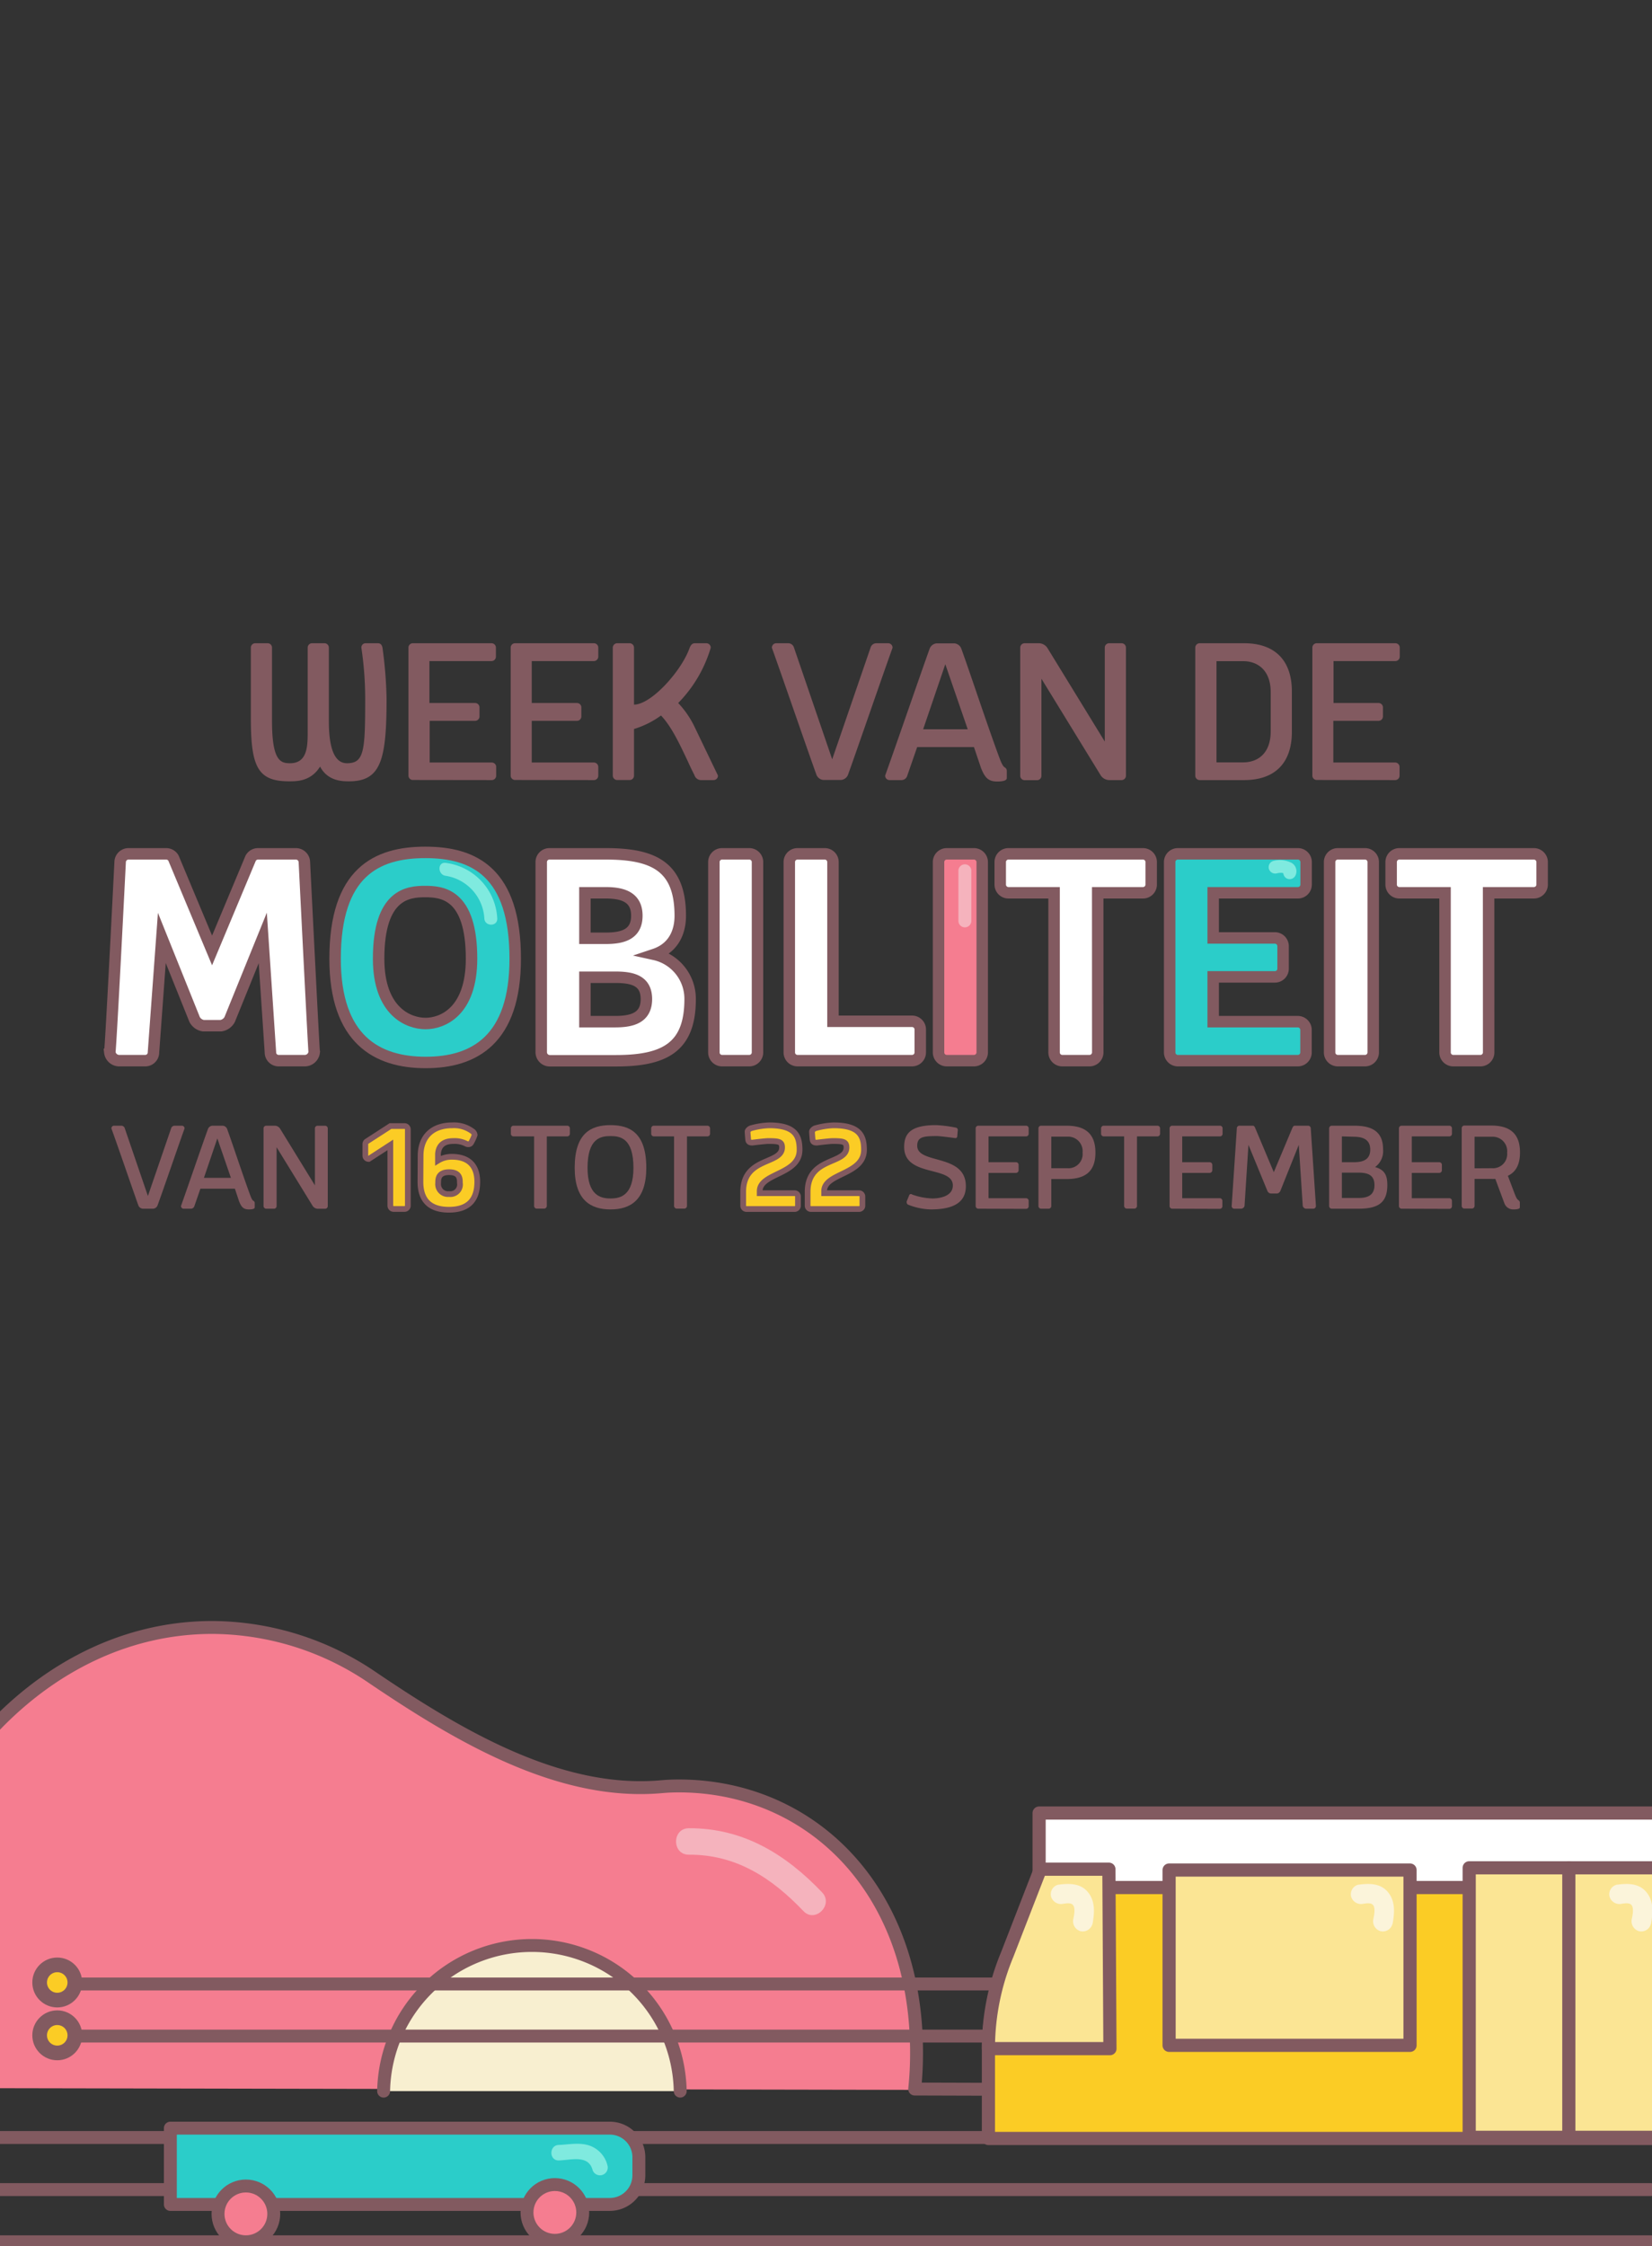 <svg xmlns="http://www.w3.org/2000/svg" viewBox="0 0 320 434.86"><rect x="0" y="0" width="320" height="434.86" fill="#333333" stroke="none"/><defs><style>.cls-1{fill:none;}.cls-1,.cls-10,.cls-11,.cls-12,.cls-15,.cls-16,.cls-2,.cls-3,.cls-5,.cls-6,.cls-7,.cls-8{stroke:#825a60;}.cls-1,.cls-16,.cls-2,.cls-3,.cls-5,.cls-6,.cls-7,.cls-8{stroke-linecap:round;stroke-linejoin:round;}.cls-1,.cls-16,.cls-2,.cls-3{stroke-width:2.5px;}.cls-12,.cls-2{fill:#f57d90;}.cls-3{fill:#f8efd0;}.cls-4{fill:#f5b3bd;}.cls-15,.cls-5,.cls-6{fill:#fbcc25;}.cls-5{stroke-width:2.84px;}.cls-6,.cls-7,.cls-8{stroke-width:2.55px;}.cls-10,.cls-7{fill:#fff;}.cls-8{fill:#fbe594;}.cls-9{fill:#fbf4da;}.cls-10,.cls-11,.cls-12{stroke-miterlimit:10;stroke-width:2.22px;}.cls-11,.cls-16{fill:#2bcdc9;}.cls-13{fill:#7feadf;}.cls-14{fill:#825a60;}.cls-15{stroke-width:1.11px;}</style></defs><title>illustrations</title><g id="background"><line class="cls-1" x1="-49.64" y1="413.81" x2="320.01" y2="413.81"/><line class="cls-2" x1="-49.36" y1="423.9" x2="319.72" y2="423.9"/><line class="cls-2" x1="-49.36" y1="434" x2="319.72" y2="434"/><g id="guitar"><g id="guitar-2" data-name="guitar"><path class="cls-2" d="M-24.5,404.22c-.14-2.26-.22-4.55-.22-6.87,0-45.44,29.47-82.28,65.82-82.28a55.5,55.5,0,0,1,31.23,9.83c16.44,11.1,36,22.77,55.78,21,1.11-.1,2.22-.15,3.35-.15,25.45,0,46.08,19.8,46.08,51.61a67.58,67.58,0,0,1-.36,7.07l142.54.43"/><path class="cls-3" d="M74.31,404.83a28.73,28.73,0,0,1,57.45,0"/><path class="cls-4" d="M159.25,366.36c-7.07-7.42-15.33-12.48-25.82-12.42-3.29,0-3.3,5.14,0,5.12,9.14-.05,16.06,4.48,22.2,10.92,2.27,2.39,5.89-1.23,3.62-3.62Z"/></g><line class="cls-1" x1="11.09" y1="384.09" x2="320.01" y2="384.09"/><line class="cls-2" x1="11.09" y1="394.18" x2="319.72" y2="394.18"/><circle class="cls-5" cx="11.09" cy="383.8" r="3.41"/><circle class="cls-5" cx="11.09" cy="394.03" r="3.41"/></g></g><g id="tram"><g id="tram-2" data-name="tram"><path class="cls-6" d="M336.68,364H202.05l-6.5,15.77a36.32,36.32,0,0,0-4.09,16.59V414H336.68Z"/><rect class="cls-7" x="201.28" y="351" width="134.61" height="14.42"/></g><g id="raam"><rect class="cls-8" x="226.46" y="362.03" width="46.67" height="33.94" transform="translate(499.59 758) rotate(-180)"/><path class="cls-9" d="M269.74,372.52c.38-2.14.6-4.4-.87-6.19s-3.7-1.74-5.8-1.45a1.91,1.91,0,0,0-1.34,2.34,2,2,0,0,0,2.35,1.34c.66-.09,1.56-.26,1.95.33s.16,1.85,0,2.61a2,2,0,0,0,1.33,2.35,1.92,1.92,0,0,0,2.35-1.33Z"/></g><g id="deur"><rect class="cls-8" x="284.58" y="361.61" width="38.61" height="52.18" transform="translate(607.78 775.39) rotate(-180)"/><line class="cls-8" x1="303.89" y1="361.61" x2="303.89" y2="413.15"/><path class="cls-9" d="M319.8,372.52c.38-2.14.6-4.4-.87-6.19s-3.7-1.74-5.8-1.45a1.91,1.91,0,0,0-1.34,2.34,2,2,0,0,0,2.35,1.34c.66-.09,1.56-.26,1.95.33s.17,1.85,0,2.61a2,2,0,0,0,1.33,2.35,1.92,1.92,0,0,0,2.35-1.33Z"/></g><g id="voorruit"><path class="cls-8" d="M214.8,361.87H201.52l-6.41,16.5a47.4,47.4,0,0,0-3.65,18.24H215Z"/><path class="cls-9" d="M211.62,372.52c.38-2.14.59-4.4-.87-6.19s-3.7-1.74-5.81-1.45a1.9,1.9,0,0,0-1.33,2.34,2,2,0,0,0,2.35,1.34c.66-.09,1.56-.26,1.95.33s.16,1.85,0,2.61a2,2,0,0,0,1.33,2.35,1.93,1.93,0,0,0,2.35-1.33Z"/></g></g><g id="typo"><g id="week_van_de_mobiliteit" data-name="week van de mobiliteit"><path class="cls-10" d="M41.08,184l7.47-17.84A1.62,1.62,0,0,1,50,165.3h7.33a1.65,1.65,0,0,1,1.63,1.62c1.83,36.72,1.9,36.79,1.9,36.79A1.85,1.85,0,0,1,59,205.34H54a1.6,1.6,0,0,1-1.62-1.63l-1.48-22.13-6.41,15.79a2.31,2.31,0,0,1-1.7,1.2H39.39a2.3,2.3,0,0,1-1.69-1.2l-6.35-15.79-1.62,22.13a1.6,1.6,0,0,1-1.62,1.63h-5a1.85,1.85,0,0,1-1.84-1.63s.15-.07,2-36.79a1.63,1.63,0,0,1,1.62-1.62H32.2a1.61,1.61,0,0,1,1.41.84Z"/><path class="cls-11" d="M64.91,185.6c0-16.71,8-20.58,17.48-20.58S99.8,168.89,99.8,185.6c0,15.65-7.89,20.09-17.34,20.09S64.91,201.25,64.91,185.6Zm26.43,0c0-12.55-5.71-13-9-13s-9,.49-9,13c0,10.29,5.85,12.55,9.09,12.55S91.34,195.89,91.34,185.6Z"/><path class="cls-10" d="M117.39,165.3c9.44,0,14.38,2.61,14.38,12,0,3-1.2,6.2-5,7.47a8.8,8.8,0,0,1,6.91,8.67c0,9.31-4.93,11.92-14.38,11.92H106.46a1.66,1.66,0,0,1-1.62-1.7V166.92a1.59,1.59,0,0,1,1.62-1.62Zm-4.09,7.54v8.81h4c3.24,0,6.06-.7,6.06-4.37s-2.82-4.44-6.06-4.44Zm11.91,20.58c0-3.66-2.82-4.23-6.06-4.23H113.3v8.6h5.85C122.39,197.79,125.21,197.09,125.21,193.42Z"/><path class="cls-10" d="M146.73,203.71a1.6,1.6,0,0,1-1.62,1.63H139.9a1.6,1.6,0,0,1-1.62-1.63V166.92a1.59,1.59,0,0,1,1.62-1.62h5.21a1.59,1.59,0,0,1,1.62,1.62Z"/><path class="cls-10" d="M154.51,205.34a1.6,1.6,0,0,1-1.62-1.63V166.92a1.59,1.59,0,0,1,1.62-1.62h5.22a1.59,1.59,0,0,1,1.62,1.62v30.8h15.29a1.59,1.59,0,0,1,1.62,1.62v4.37a1.6,1.6,0,0,1-1.62,1.63Z"/><path class="cls-12" d="M190.26,203.71a1.61,1.61,0,0,1-1.63,1.63h-5.21a1.6,1.6,0,0,1-1.62-1.63V166.92a1.59,1.59,0,0,1,1.62-1.62h5.21a1.6,1.6,0,0,1,1.63,1.62Z"/><path class="cls-10" d="M212.64,203.71a1.61,1.61,0,0,1-1.63,1.63H205.8a1.6,1.6,0,0,1-1.62-1.63V172.84h-8.81a1.59,1.59,0,0,1-1.62-1.62v-4.3a1.59,1.59,0,0,1,1.62-1.62h26a1.59,1.59,0,0,1,1.62,1.62v4.3a1.59,1.59,0,0,1-1.62,1.62h-8.74Z"/><path class="cls-11" d="M228.19,205.34a1.6,1.6,0,0,1-1.62-1.63V166.92a1.59,1.59,0,0,1,1.62-1.62h23.19a1.59,1.59,0,0,1,1.62,1.62v4.3a1.59,1.59,0,0,1-1.62,1.62H235v8.74h11.92a1.6,1.6,0,0,1,1.62,1.62v4.3a1.59,1.59,0,0,1-1.62,1.62H235v8.67h16.36a1.6,1.6,0,0,1,1.62,1.62v4.3a1.6,1.6,0,0,1-1.62,1.63Z"/><path class="cls-10" d="M266,203.71a1.6,1.6,0,0,1-1.62,1.63h-5.21a1.6,1.6,0,0,1-1.62-1.63V166.92a1.59,1.59,0,0,1,1.62-1.62h5.21a1.59,1.59,0,0,1,1.62,1.62Z"/><path class="cls-10" d="M288.36,203.71a1.6,1.6,0,0,1-1.62,1.63h-5.21a1.6,1.6,0,0,1-1.62-1.63V172.84h-8.82a1.59,1.59,0,0,1-1.62-1.62v-4.3a1.59,1.59,0,0,1,1.62-1.62h26a1.6,1.6,0,0,1,1.63,1.62v4.3a1.6,1.6,0,0,1-1.63,1.62h-8.74Z"/><path class="cls-13" d="M86.31,169.55a8.87,8.87,0,0,1,7.51,8.26c.08,1.6,2.58,1.6,2.5,0a11.43,11.43,0,0,0-10-10.76c-1.59-.21-1.57,2.29,0,2.5Z"/><path class="cls-4" d="M185.65,168.58v9.7a1.25,1.25,0,0,0,2.5,0v-9.7a1.25,1.25,0,0,0-2.5,0Z"/><path class="cls-13" d="M247.32,169.08a3.4,3.4,0,0,1,1-.1,2.12,2.12,0,0,1,.36.1l.26.13a.77.77,0,0,1-.21-.89,1.3,1.3,0,0,0,.45,1.71,1.25,1.25,0,0,0,1.71-.45,1.87,1.87,0,0,0-.95-2.65,5.06,5.06,0,0,0-3.28-.26,1.25,1.25,0,0,0-.87,1.54,1.28,1.28,0,0,0,1.53.87Z"/><path class="cls-14" d="M70.87,124.53H73.2c.51,0,.79.32.89.88a81.45,81.45,0,0,1,.79,9.85c0,11.94-1.12,16-7.28,16-1.21,0-4.1,0-5.6-2.85-1.77,2.85-4.47,2.85-6,2.85-6.06,0-7.41-2.75-7.41-12.22V125.41a.85.85,0,0,1,.88-.88h2.33a.85.85,0,0,1,.89.88V139.6c0,7.74,1.68,8.16,3.5,8.16,3.31,0,3.41-3.22,3.41-6V125.41a.85.85,0,0,1,.88-.88h2.33a.85.85,0,0,1,.89.88v13.86c0,2.8.14,8.49,3.5,8.49s3.54-2.38,3.54-12.55a66.6,66.6,0,0,0-.74-9.8A.82.82,0,0,1,70.87,124.53Z"/><path class="cls-14" d="M80,151a.85.85,0,0,1-.88-.88V125.41a.85.85,0,0,1,.88-.88H95.18a.85.85,0,0,1,.88.88v1.68a.85.85,0,0,1-.88.89h-12v8.12H92a.85.85,0,0,1,.88.88v1.68a.85.85,0,0,1-.88.89H83.23v8.07h12a.85.85,0,0,1,.88.89v1.63a.85.85,0,0,1-.88.88Z"/><path class="cls-14" d="M99.8,151a.85.85,0,0,1-.88-.88V125.41a.85.85,0,0,1,.88-.88H115a.85.85,0,0,1,.89.88v1.68a.86.86,0,0,1-.89.89H103v8.12h8.73a.85.85,0,0,1,.88.88v1.68a.85.85,0,0,1-.88.89H103v8.07H115a.86.86,0,0,1,.89.89v1.63a.85.85,0,0,1-.89.88Z"/><path class="cls-14" d="M133.17,147.25c-1.59-3.36-3.13-6.63-5.13-8.73a17.44,17.44,0,0,1-5.23,2.61v9a.85.85,0,0,1-.89.88h-2.33a.86.86,0,0,1-.89-.88V125.41a.86.86,0,0,1,.89-.88h2.33a.85.85,0,0,1,.89.88v11c3.36,0,9.24-6.57,10.78-11,.23-.56.51-.88,1-.88h2.2a.85.85,0,0,1,.88.88,25.6,25.6,0,0,1-6.3,10.69,18.22,18.22,0,0,1,3.08,4.43l4.62,9.61a.85.85,0,0,1-.89.88h-2.51a1.38,1.38,0,0,1-1.17-1C134.05,149.16,133.59,148.18,133.17,147.25Z"/><path class="cls-14" d="M168.62,125.41a1.18,1.18,0,0,1,1.07-.88H172a.85.85,0,0,1,.89.88c-2,5.55-6.62,19-8.63,24.59a1.59,1.59,0,0,1-1.4,1h-3.31a1.59,1.59,0,0,1-1.4-1c-2-5.55-6.62-19-8.63-24.59a.85.85,0,0,1,.89-.88h2.33a1.18,1.18,0,0,1,1.07.88L161.2,147Z"/><path class="cls-14" d="M188.66,144.63h-11l-1.91,5.51a1.17,1.17,0,0,1-1.07.88h-2.33a.85.85,0,0,1-.89-.88c2-5.55,6.62-19,8.63-24.59a1.59,1.59,0,0,1,1.4-1h3.31a1.58,1.58,0,0,1,1.4,1c1.63,4.48,4.95,14.56,7.33,21,.37,1,.7,1.77,1.07,2a.75.75,0,0,1,.42.7v1.39c0,.52-.93.66-1.87.66-1.82,0-2.42-.89-3.12-2.61Zm-9.84-3.45h8.63l-4.34-12.59Z"/><path class="cls-14" d="M214,143.56V125.41a.85.85,0,0,1,.88-.88h2.34a.85.85,0,0,1,.88.88v24.73a.85.85,0,0,1-.88.88h-2.34a2,2,0,0,1-1.72-1l-11.43-18.62v18.76a.85.85,0,0,1-.89.88h-2.33a.86.86,0,0,1-.89-.88V125.41a.86.86,0,0,1,.89-.88h2.71a2,2,0,0,1,1.72,1Z"/><path class="cls-14" d="M231.53,125.41a.86.86,0,0,1,.89-.88H241c6,0,9.24,3.36,9.24,9.33v7.83c0,6-3.26,9.33-9.24,9.33h-8.58a.86.86,0,0,1-.89-.88ZM246.14,134c0-4.24-2.52-6-5.32-6h-5.18v19.59h5.18c2.8,0,5.32-1.72,5.32-6Z"/><path class="cls-14" d="M255.1,151a.85.85,0,0,1-.89-.88V125.41a.85.85,0,0,1,.89-.88h15.16a.85.85,0,0,1,.88.88v1.68a.85.85,0,0,1-.88.89H258.31v8.12H267a.85.85,0,0,1,.88.88v1.68a.85.85,0,0,1-.88.89h-8.73v8.07h11.95a.85.85,0,0,1,.88.89v1.63a.85.85,0,0,1-.88.88Z"/></g><g id="datum"><path class="cls-14" d="M33.14,218.47a.72.72,0,0,1,.65-.54h1.42a.52.52,0,0,1,.54.54c-1.22,3.36-4,11.54-5.24,14.91a1,1,0,0,1-.85.62h-2a1,1,0,0,1-.85-.62c-1.21-3.37-4-11.55-5.23-14.91a.51.51,0,0,1,.54-.54h1.41a.71.71,0,0,1,.65.54l4.47,13.07Z"/><path class="cls-14" d="M45.5,230.13H38.82l-1.16,3.34A.71.71,0,0,1,37,234H35.59a.51.51,0,0,1-.53-.53c1.21-3.37,4-11.55,5.23-14.92a1,1,0,0,1,.85-.62h2a1,1,0,0,1,.85.62c1,2.72,3,8.83,4.44,12.74.23.62.43,1.07.65,1.18a.47.47,0,0,1,.26.43v.85c0,.31-.57.39-1.13.39-1.11,0-1.48-.53-1.9-1.58Zm-6-2.1h5.23l-2.63-7.64Z"/><path class="cls-14" d="M61,229.48v-11a.51.51,0,0,1,.53-.54h1.42a.52.52,0,0,1,.54.54v15a.52.52,0,0,1-.54.53H61.52a1.22,1.22,0,0,1-1-.62l-6.94-11.29v11.38A.51.51,0,0,1,53,234H51.59a.52.52,0,0,1-.54-.53v-15a.52.52,0,0,1,.54-.54h1.64a1.24,1.24,0,0,1,1.05.62Z"/><path class="cls-14" d="M75.56,217.93H78a.52.52,0,0,1,.54.54v15A.52.52,0,0,1,78,234H76.55a.51.51,0,0,1-.53-.53v-13l-4.67,3.06a.53.53,0,0,1-.54-.54v-1.64a.49.49,0,0,1,.23-.45Z"/><path class="cls-14" d="M87.46,219.94c-1.44,0-3.7.31-3.7,3.22v2A5.58,5.58,0,0,1,87,224.3c2.43,0,4.87,1.1,4.87,4.67,0,3.36-1.67,5.17-5.35,5.17s-5.29-1.81-5.29-5.17v-5.41c0-3.65,2.23-5.74,5.94-5.74a7.09,7.09,0,0,1,3.85.82.51.51,0,0,1,.25.42.68.68,0,0,1,0,.2l-.49,1.16a.32.32,0,0,1-.31.17.51.51,0,0,1-.28-.09A7.12,7.12,0,0,0,87.46,219.94Zm-3.7,9.28a2.49,2.49,0,0,0,2.8,2.8c2.6,0,2.86-1.7,2.86-2.8s0-2.8-2.86-2.8C83.93,226.42,83.76,228.15,83.76,229.22Z"/><path class="cls-14" d="M99.49,220a.51.51,0,0,1-.53-.53v-1a.51.51,0,0,1,.53-.54h10.36a.52.52,0,0,1,.54.54v1a.52.52,0,0,1-.54.53h-3.93v13.45a.52.52,0,0,1-.54.53H104a.51.51,0,0,1-.54-.53V220Z"/><path class="cls-14" d="M111.32,226.08c0-6.71,3.15-8.26,6.94-8.26s6.93,1.55,6.93,8.26c0,6.28-3.11,8.06-6.93,8.06S111.32,232.36,111.32,226.08Zm11.38,0c0-5.75-2.57-6.14-4.44-6.14s-4.45.39-4.45,6.14c0,5.35,2.52,5.94,4.45,5.94S122.7,231.43,122.7,226.08Z"/><path class="cls-14" d="M126.68,220a.52.52,0,0,1-.54-.53v-1a.52.52,0,0,1,.54-.54H137a.52.52,0,0,1,.54.54v1a.52.52,0,0,1-.54.53h-3.93v13.45a.52.52,0,0,1-.54.53h-1.42a.52.52,0,0,1-.54-.53V220Z"/><path class="cls-14" d="M149.38,217.82c5,0,5.8,1.78,5.8,4,0,4.69-8.21,4.95-8.21,9.33v.77h7.31a.52.52,0,0,1,.53.54v1a.51.51,0,0,1-.53.53h-9.12a.52.52,0,0,1-.54-.53V231c0-5.94,8.07-6.11,8.07-9.22,0-1.76-1-1.87-3.68-1.87-.39,0-1.84.2-3.06.34-.31,0-.45-.12-.5-.37l-.09-.93c0-.4.09-.54.34-.66A12.78,12.78,0,0,1,149.38,217.82Z"/><path class="cls-14" d="M161.76,217.82c5,0,5.8,1.78,5.8,4,0,4.69-8.21,4.95-8.21,9.33v.77h7.3a.52.52,0,0,1,.54.54v1a.51.51,0,0,1-.54.53h-9.11a.52.52,0,0,1-.54-.53V231c0-5.94,8.07-6.11,8.07-9.22,0-1.76-1-1.87-3.68-1.87-.4,0-1.84.2-3.06.34a.44.44,0,0,1-.51-.37l-.08-.93c0-.4.08-.54.34-.66A12.78,12.78,0,0,1,161.76,217.82Z"/><path class="cls-14" d="M181.54,219.94c-2.6,0-3.87.11-3.87,1.87,0,3.67,9.42,1.44,9.42,7.83,0,3.12-2.35,4.5-6.82,4.5a12.68,12.68,0,0,1-4.39-.93.51.51,0,0,1-.25-.42.44.44,0,0,1,0-.2l.51-1.25a.31.31,0,0,1,.31-.17c.08,0,.11,0,.25.09a12.85,12.85,0,0,0,3.93.76c.91,0,3.94-.22,3.94-2.52,0-3.87-9.43-1.55-9.43-7.44,0-2.49,1.11-4.24,6.17-4.24a24.6,24.6,0,0,1,3.91.5.45.45,0,0,1,.31.46s-.08.85-.11,1.24a.34.34,0,0,1-.4.31C183.38,220.11,181.94,219.94,181.54,219.94Z"/><path class="cls-14" d="M189.53,234a.52.52,0,0,1-.54-.53v-15a.52.52,0,0,1,.54-.54h9.2a.51.51,0,0,1,.53.54v1a.51.51,0,0,1-.53.53h-7.25V225h5.29a.51.51,0,0,1,.54.53v1a.52.52,0,0,1-.54.54h-5.29v4.9h7.25a.51.51,0,0,1,.53.53v1a.51.51,0,0,1-.53.53Z"/><path class="cls-14" d="M203.64,233.47a.52.52,0,0,1-.54.53h-1.41a.52.52,0,0,1-.54-.53v-15a.52.52,0,0,1,.54-.54h4.89c3.68,0,5.61,1.58,5.61,5.21s-1.93,5.12-5.61,5.12h-2.94Zm6.06-10.33a2.81,2.81,0,0,0-2.95-3.09h-3.11v6.11h3.11A2.74,2.74,0,0,0,209.7,223.14Z"/><path class="cls-14" d="M213.82,220a.52.52,0,0,1-.54-.53v-1a.52.52,0,0,1,.54-.54h10.36a.51.51,0,0,1,.53.54v1a.51.51,0,0,1-.53.53h-3.94v13.45a.51.51,0,0,1-.53.53h-1.42a.52.52,0,0,1-.54-.53V220Z"/><path class="cls-14" d="M227.09,234a.52.52,0,0,1-.54-.53v-15a.52.52,0,0,1,.54-.54h9.19a.51.51,0,0,1,.54.54v1a.51.51,0,0,1-.54.53H229V225h5.29a.52.52,0,0,1,.54.53v1a.53.53,0,0,1-.54.54H229v4.9h7.24a.51.51,0,0,1,.54.53v1a.51.51,0,0,1-.54.53Z"/><path class="cls-14" d="M246.13,231.06a.83.83,0,0,1-.62-.48l-3.68-8.94-.76,11.83a.72.72,0,0,1-.65.53h-1.3a.51.51,0,0,1-.54-.53l1-15a.51.51,0,0,1,.54-.54h2.57c.2,0,.34.17.45.45l3.6,8.55,3.59-8.55c.12-.28.26-.45.46-.45h2.57a.52.52,0,0,1,.54.54l1,15a.52.52,0,0,1-.54.53H253a.71.71,0,0,1-.65-.53l-.77-11.83L248,230.58a.83.83,0,0,1-.63.48Z"/><path class="cls-14" d="M262.31,217.93c3.28,0,5.6,1,5.6,4.58a3.83,3.83,0,0,1-1.55,3.43c2.06.56,2.37,1.89,2.37,3.51,0,3.56-2,4.55-5.6,4.55H258a.52.52,0,0,1-.54-.53v-15a.52.52,0,0,1,.54-.54ZM259.93,220V225h2.29c1.67,0,3.2-.4,3.2-2.44s-1.53-2.49-3.2-2.49Zm6.31,9.43c0-2.1-1.5-2.41-3.17-2.41h-3.14v4.9h3.14C264.74,231.94,266.24,231.51,266.24,229.45Z"/><path class="cls-14" d="M271.52,234a.52.52,0,0,1-.54-.53v-15a.52.52,0,0,1,.54-.54h9.2a.51.51,0,0,1,.53.54v1a.51.51,0,0,1-.53.53h-7.25V225h5.29a.51.51,0,0,1,.54.53v1a.52.52,0,0,1-.54.54h-5.29v4.9h7.25a.51.51,0,0,1,.53.53v1a.51.51,0,0,1-.53.53Z"/><path class="cls-14" d="M294.4,232.87v.88c0,.31-.65.39-1.21.39a1.81,1.81,0,0,1-1.79-1.21l-1.75-4.7a7.49,7.49,0,0,1-.82,0h-3.2v5.21a.52.52,0,0,1-.54.53h-1.41a.52.52,0,0,1-.54-.53v-15a.52.52,0,0,1,.54-.54h5.15c3.68,0,5.6,1.58,5.6,5.21,0,2.32-.79,3.79-2.35,4.52l1.3,3.43c.34.85.46,1.1.8,1.33A.55.55,0,0,1,294.4,232.87Zm-5.4-6.71a2.74,2.74,0,0,0,2.94-3,2.8,2.8,0,0,0-2.94-3.09h-3.37v6.11Z"/><path class="cls-15" d="M75.64,218h2.71a.64.64,0,0,1,.65.65V233.4a.64.64,0,0,1-.65.65H76.26a.64.64,0,0,1-.65-.65V221.65l-4.19,2.72a.64.64,0,0,1-.65-.65v-2.21A.66.66,0,0,1,71,221Z"/><path class="cls-15" d="M81.47,223.77c0-3.73,2.32-5.91,6.11-5.91A6,6,0,0,1,91.49,219a1,1,0,0,1,.45.71,7.65,7.65,0,0,1-.65,1.44.59.59,0,0,1-.59.37.81.81,0,0,1-.37-.09,4.89,4.89,0,0,0-2.49-.53c-1.16,0-2.83.28-3,2.49v1.3a5,5,0,0,1,2.71-.74c2.55,0,4.9,1.11,4.9,4.84,0,3.48-1.7,5.41-5.49,5.41s-5.52-1.93-5.52-5.41Zm3.4,5.27A1.92,1.92,0,0,0,87,231.16,1.86,1.86,0,0,0,89.08,229c0-.8,0-2.07-2.09-2.07S84.87,228.24,84.87,229Z"/><path class="cls-15" d="M149,217.86c5.12,0,5.88,2.12,5.88,4.75,0,4.84-7.72,4.45-7.72,8V231h6.76a.64.64,0,0,1,.65.65v1.76a.64.64,0,0,1-.65.65h-9.31a.64.64,0,0,1-.65-.65v-2.66c0-6.8,7.53-5.27,7.53-8.61,0-1.13-.65-1.24-2.69-1.24-.42,0-2,.17-3.06.31-.42,0-.76-.09-.82-.6-.08-1-.11-1.35-.11-1.55s.37-.57.71-.65A14.58,14.58,0,0,1,149,217.86Z"/><path class="cls-15" d="M161.47,217.86c5.13,0,5.89,2.12,5.89,4.75,0,4.84-7.72,4.45-7.72,8V231h6.76a.64.64,0,0,1,.65.65v1.76a.64.64,0,0,1-.65.65h-9.31a.64.64,0,0,1-.65-.65v-2.66c0-6.8,7.53-5.27,7.53-8.61,0-1.13-.66-1.24-2.69-1.24-.43,0-2,.17-3.06.31-.42,0-.76-.09-.82-.6-.09-1-.11-1.35-.11-1.55s.36-.57.7-.65A14.72,14.72,0,0,1,161.47,217.86Z"/></g></g><g id="skateboard"><path id="bord" class="cls-16" d="M33,426.77h85.12a5.64,5.64,0,0,0,5.63-5.64v-3.5a5.63,5.63,0,0,0-5.63-5.63H33Z"/><circle id="wiel" class="cls-2" cx="107.48" cy="428.32" r="5.4"/><circle id="wiel-2" data-name="wiel" class="cls-2" cx="47.63" cy="428.6" r="5.4"/><g id="schaduw"><path class="cls-13" d="M108.25,418.25c2.36-.06,5.75-1.17,6.55,1.9a1.51,1.51,0,0,0,2.9-.8,5.42,5.42,0,0,0-4.23-4.17c-1.76-.35-3.45,0-5.22.07-1.92.05-1.93,3.05,0,3Z"/></g></g></svg>